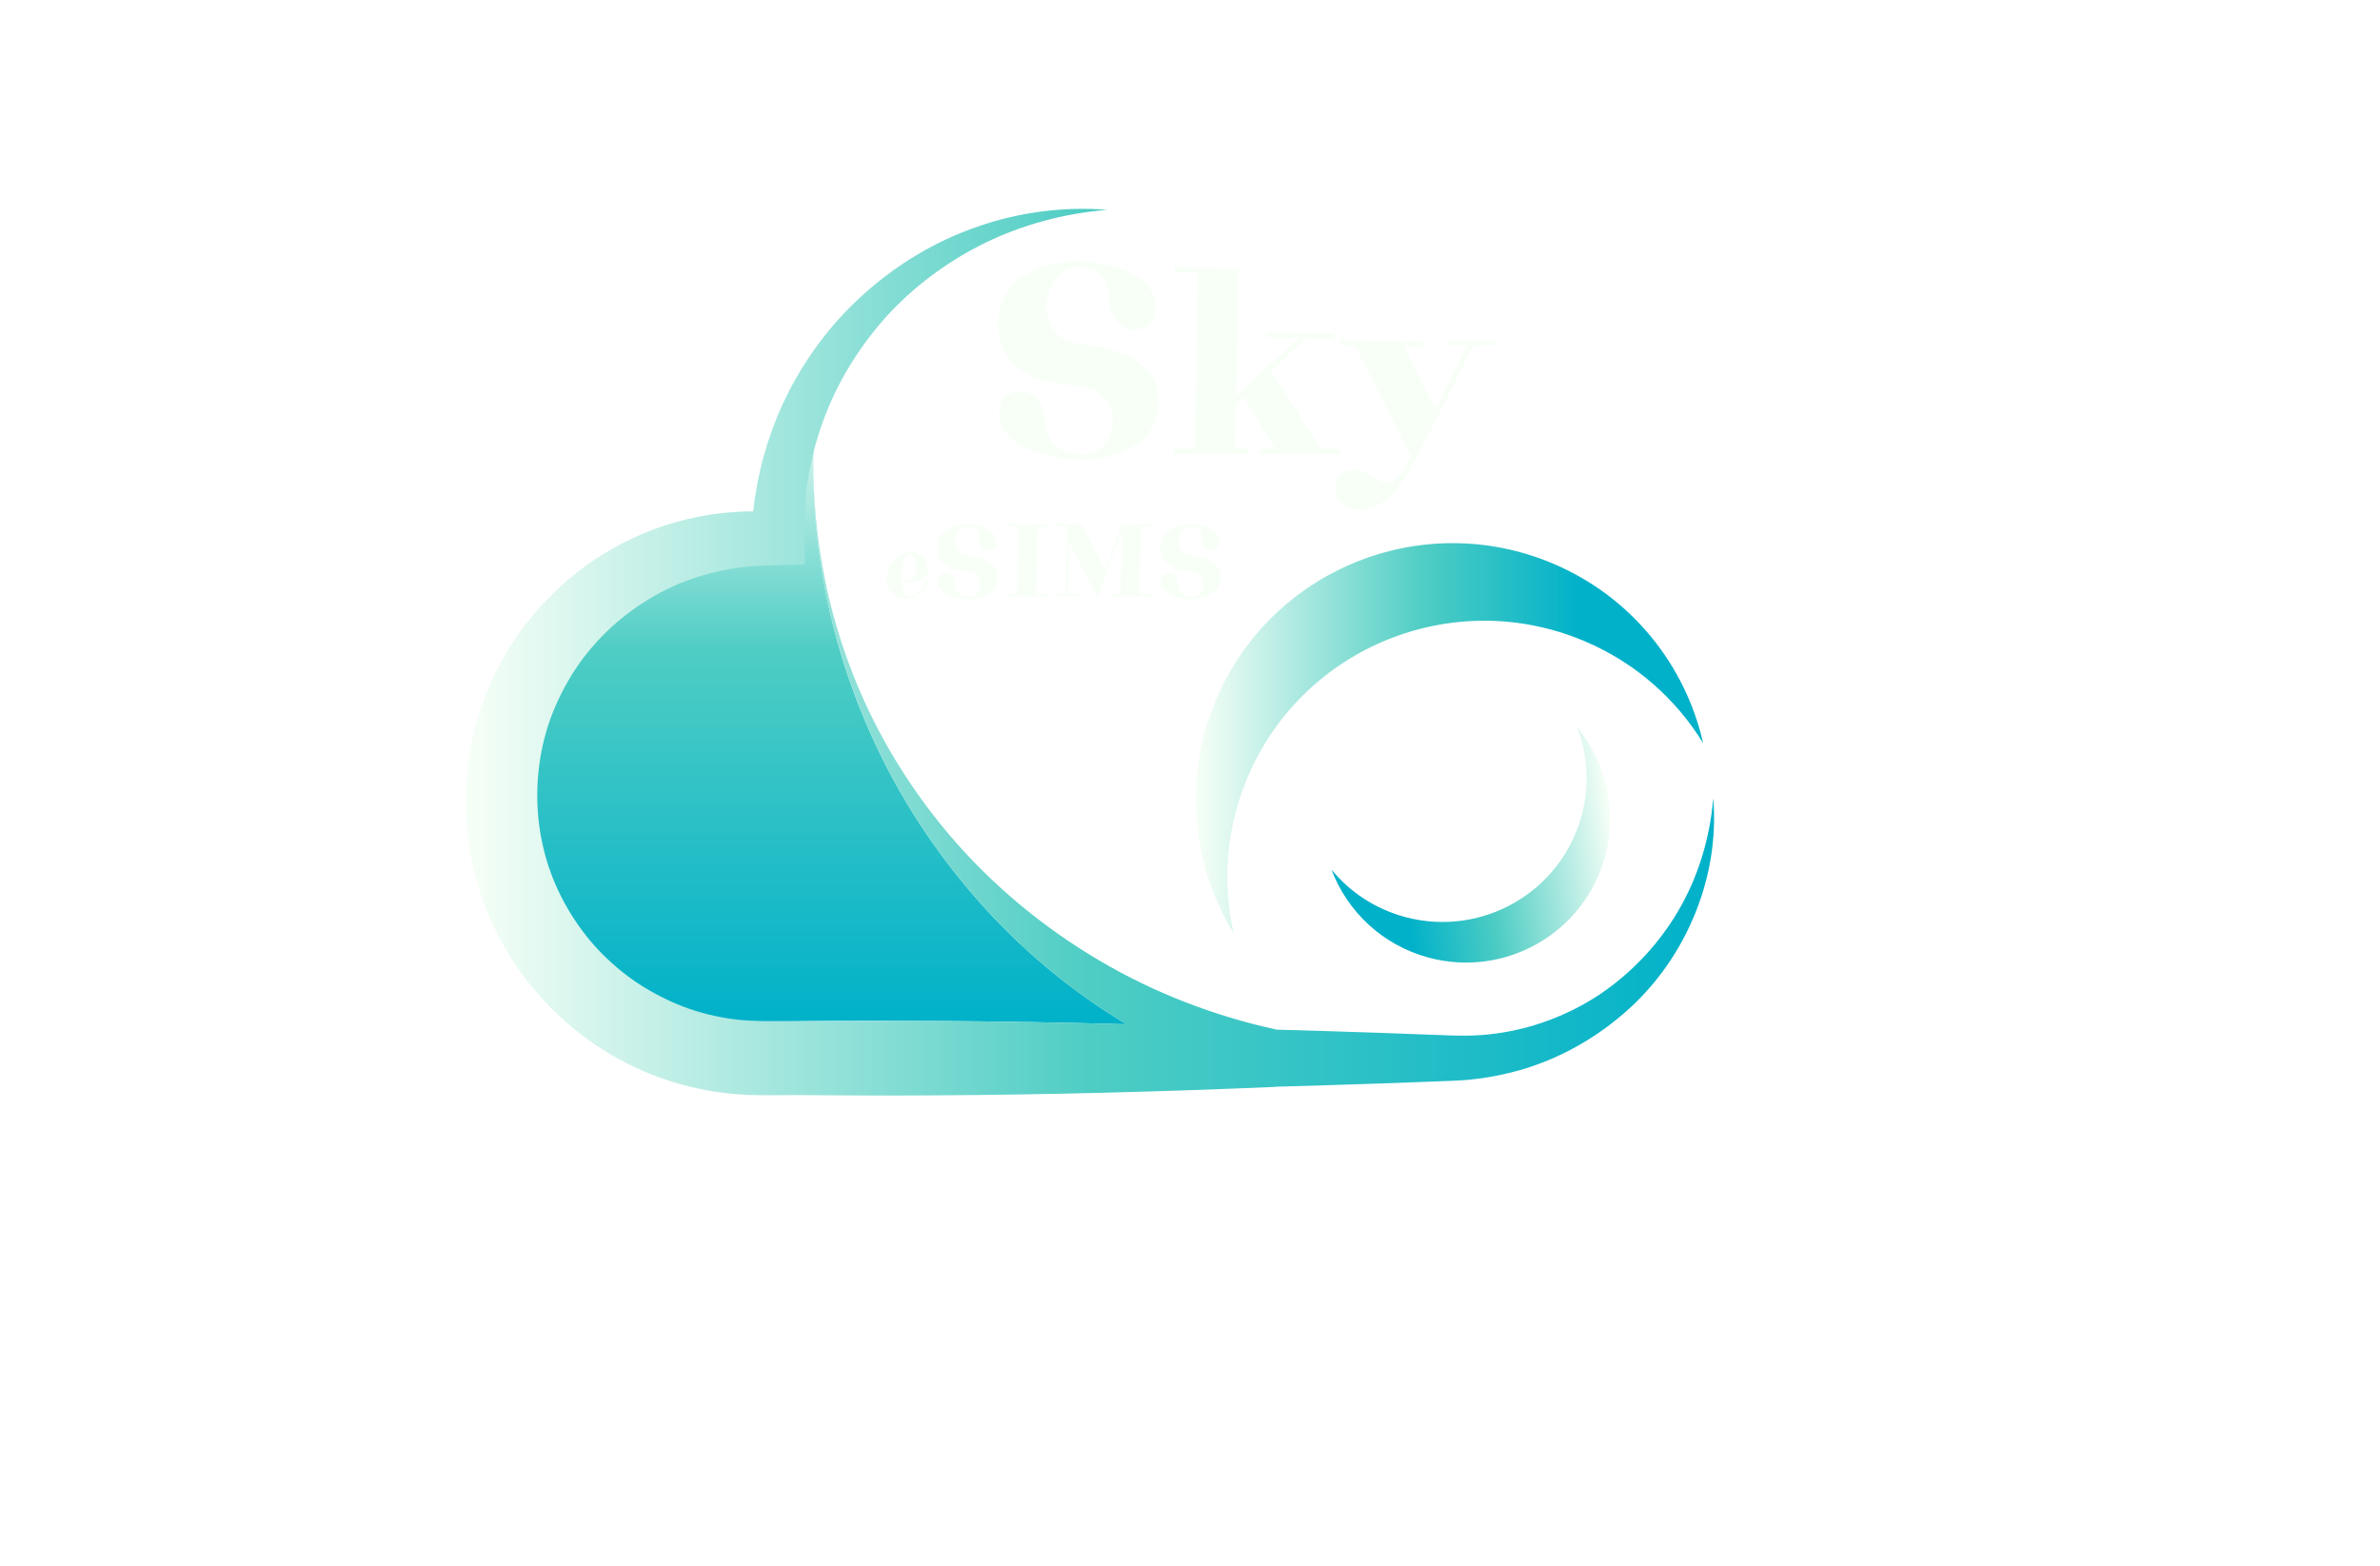 <svg width="547" height="360" viewBox="0 0 547 360" fill="none" xmlns="http://www.w3.org/2000/svg">
<path d="M68.375 300.766H71.375C71.219 302.203 70.807 303.49 70.141 304.625C69.474 305.76 68.531 306.661 67.312 307.328C66.094 307.984 64.573 308.312 62.75 308.312C61.417 308.312 60.203 308.062 59.109 307.562C58.026 307.062 57.094 306.354 56.312 305.438C55.531 304.51 54.927 303.401 54.5 302.109C54.083 300.807 53.875 299.359 53.875 297.766V295.5C53.875 293.906 54.083 292.464 54.5 291.172C54.927 289.87 55.536 288.755 56.328 287.828C57.13 286.901 58.094 286.188 59.219 285.688C60.344 285.188 61.609 284.938 63.016 284.938C64.734 284.938 66.188 285.26 67.375 285.906C68.562 286.552 69.484 287.448 70.141 288.594C70.807 289.729 71.219 291.047 71.375 292.547H68.375C68.229 291.484 67.958 290.573 67.562 289.812C67.167 289.042 66.604 288.448 65.875 288.031C65.146 287.615 64.193 287.406 63.016 287.406C62.005 287.406 61.115 287.599 60.344 287.984C59.583 288.37 58.943 288.917 58.422 289.625C57.911 290.333 57.526 291.182 57.266 292.172C57.005 293.161 56.875 294.26 56.875 295.469V297.766C56.875 298.88 56.99 299.927 57.219 300.906C57.458 301.885 57.818 302.745 58.297 303.484C58.776 304.224 59.385 304.807 60.125 305.234C60.865 305.651 61.74 305.859 62.75 305.859C64.031 305.859 65.052 305.656 65.812 305.25C66.573 304.844 67.146 304.26 67.531 303.5C67.927 302.74 68.208 301.828 68.375 300.766ZM73.981 299.734V299.375C73.981 298.156 74.158 297.026 74.513 295.984C74.867 294.932 75.377 294.021 76.044 293.25C76.71 292.469 77.518 291.865 78.466 291.438C79.413 291 80.476 290.781 81.653 290.781C82.841 290.781 83.908 291 84.856 291.438C85.815 291.865 86.627 292.469 87.294 293.25C87.971 294.021 88.487 294.932 88.841 295.984C89.195 297.026 89.372 298.156 89.372 299.375V299.734C89.372 300.953 89.195 302.083 88.841 303.125C88.487 304.167 87.971 305.078 87.294 305.859C86.627 306.63 85.82 307.234 84.872 307.672C83.934 308.099 82.872 308.312 81.684 308.312C80.497 308.312 79.429 308.099 78.481 307.672C77.533 307.234 76.721 306.63 76.044 305.859C75.377 305.078 74.867 304.167 74.513 303.125C74.158 302.083 73.981 300.953 73.981 299.734ZM76.872 299.375V299.734C76.872 300.578 76.971 301.375 77.169 302.125C77.367 302.865 77.663 303.521 78.059 304.094C78.466 304.667 78.971 305.12 79.575 305.453C80.179 305.776 80.882 305.938 81.684 305.938C82.476 305.938 83.169 305.776 83.763 305.453C84.367 305.12 84.867 304.667 85.263 304.094C85.658 303.521 85.955 302.865 86.153 302.125C86.362 301.375 86.466 300.578 86.466 299.734V299.375C86.466 298.542 86.362 297.755 86.153 297.016C85.955 296.266 85.653 295.604 85.247 295.031C84.851 294.448 84.351 293.99 83.747 293.656C83.153 293.323 82.455 293.156 81.653 293.156C80.862 293.156 80.163 293.323 79.559 293.656C78.966 293.99 78.466 294.448 78.059 295.031C77.663 295.604 77.367 296.266 77.169 297.016C76.971 297.755 76.872 298.542 76.872 299.375ZM95.588 294.703V308H92.697V291.094H95.431L95.588 294.703ZM94.9 298.906L93.697 298.859C93.707 297.703 93.879 296.635 94.213 295.656C94.546 294.667 95.015 293.807 95.619 293.078C96.223 292.349 96.942 291.786 97.775 291.391C98.619 290.984 99.551 290.781 100.572 290.781C101.405 290.781 102.155 290.896 102.822 291.125C103.489 291.344 104.056 291.698 104.525 292.188C105.004 292.677 105.369 293.312 105.619 294.094C105.869 294.865 105.994 295.807 105.994 296.922V308H103.088V296.891C103.088 296.005 102.957 295.297 102.697 294.766C102.436 294.224 102.056 293.833 101.556 293.594C101.056 293.344 100.442 293.219 99.713 293.219C98.994 293.219 98.338 293.37 97.744 293.672C97.16 293.974 96.655 294.391 96.228 294.922C95.811 295.453 95.483 296.062 95.244 296.75C95.015 297.427 94.9 298.146 94.9 298.906ZM112.975 294.703V308H110.084V291.094H112.819L112.975 294.703ZM112.287 298.906L111.084 298.859C111.095 297.703 111.267 296.635 111.6 295.656C111.933 294.667 112.402 293.807 113.006 293.078C113.61 292.349 114.329 291.786 115.162 291.391C116.006 290.984 116.939 290.781 117.959 290.781C118.793 290.781 119.543 290.896 120.209 291.125C120.876 291.344 121.444 291.698 121.912 292.188C122.392 292.677 122.756 293.312 123.006 294.094C123.256 294.865 123.381 295.807 123.381 296.922V308H120.475V296.891C120.475 296.005 120.345 295.297 120.084 294.766C119.824 294.224 119.444 293.833 118.944 293.594C118.444 293.344 117.829 293.219 117.1 293.219C116.381 293.219 115.725 293.37 115.131 293.672C114.548 293.974 114.043 294.391 113.616 294.922C113.199 295.453 112.871 296.062 112.631 296.75C112.402 297.427 112.287 298.146 112.287 298.906ZM134.488 308.312C133.31 308.312 132.243 308.115 131.284 307.719C130.336 307.312 129.519 306.745 128.831 306.016C128.154 305.286 127.633 304.422 127.269 303.422C126.904 302.422 126.722 301.328 126.722 300.141V299.484C126.722 298.109 126.925 296.885 127.331 295.812C127.738 294.729 128.29 293.812 128.988 293.062C129.685 292.312 130.477 291.745 131.363 291.359C132.248 290.974 133.165 290.781 134.113 290.781C135.321 290.781 136.363 290.99 137.238 291.406C138.123 291.823 138.847 292.406 139.409 293.156C139.972 293.896 140.389 294.771 140.659 295.781C140.93 296.781 141.066 297.875 141.066 299.062V300.359H128.441V298H138.175V297.781C138.133 297.031 137.977 296.302 137.706 295.594C137.446 294.885 137.029 294.302 136.456 293.844C135.883 293.385 135.102 293.156 134.113 293.156C133.456 293.156 132.852 293.297 132.3 293.578C131.748 293.849 131.274 294.255 130.878 294.797C130.482 295.339 130.175 296 129.956 296.781C129.738 297.562 129.628 298.464 129.628 299.484V300.141C129.628 300.943 129.738 301.698 129.956 302.406C130.185 303.104 130.514 303.719 130.941 304.25C131.378 304.781 131.904 305.198 132.519 305.5C133.144 305.802 133.852 305.953 134.644 305.953C135.665 305.953 136.529 305.745 137.238 305.328C137.946 304.911 138.566 304.354 139.097 303.656L140.847 305.047C140.482 305.599 140.019 306.125 139.456 306.625C138.894 307.125 138.201 307.531 137.378 307.844C136.566 308.156 135.602 308.312 134.488 308.312ZM150.906 305.938C151.594 305.938 152.229 305.797 152.812 305.516C153.396 305.234 153.875 304.849 154.25 304.359C154.625 303.859 154.839 303.292 154.891 302.656H157.641C157.589 303.656 157.25 304.589 156.625 305.453C156.01 306.307 155.203 307 154.203 307.531C153.203 308.052 152.104 308.312 150.906 308.312C149.635 308.312 148.526 308.089 147.578 307.641C146.641 307.193 145.859 306.578 145.234 305.797C144.62 305.016 144.156 304.12 143.844 303.109C143.542 302.089 143.391 301.01 143.391 299.875V299.219C143.391 298.083 143.542 297.01 143.844 296C144.156 294.979 144.62 294.078 145.234 293.297C145.859 292.516 146.641 291.901 147.578 291.453C148.526 291.005 149.635 290.781 150.906 290.781C152.229 290.781 153.385 291.052 154.375 291.594C155.365 292.125 156.141 292.854 156.703 293.781C157.276 294.698 157.589 295.74 157.641 296.906H154.891C154.839 296.208 154.641 295.578 154.297 295.016C153.964 294.453 153.505 294.005 152.922 293.672C152.349 293.328 151.677 293.156 150.906 293.156C150.021 293.156 149.276 293.333 148.672 293.688C148.078 294.031 147.604 294.5 147.25 295.094C146.906 295.677 146.656 296.328 146.5 297.047C146.354 297.755 146.281 298.479 146.281 299.219V299.875C146.281 300.615 146.354 301.344 146.5 302.062C146.646 302.781 146.891 303.432 147.234 304.016C147.589 304.599 148.062 305.068 148.656 305.422C149.26 305.766 150.01 305.938 150.906 305.938ZM167.669 291.094V293.312H158.528V291.094H167.669ZM161.622 286.984H164.512V303.812C164.512 304.385 164.601 304.818 164.778 305.109C164.955 305.401 165.184 305.594 165.466 305.688C165.747 305.781 166.049 305.828 166.372 305.828C166.611 305.828 166.861 305.807 167.122 305.766C167.393 305.714 167.596 305.672 167.731 305.641L167.747 308C167.518 308.073 167.216 308.141 166.841 308.203C166.476 308.276 166.033 308.312 165.512 308.312C164.804 308.312 164.153 308.172 163.559 307.891C162.966 307.609 162.492 307.141 162.137 306.484C161.794 305.818 161.622 304.922 161.622 303.797V286.984ZM190.959 302.25C190.959 301.719 190.876 301.25 190.709 300.844C190.553 300.427 190.272 300.052 189.866 299.719C189.47 299.385 188.918 299.068 188.209 298.766C187.511 298.464 186.626 298.156 185.553 297.844C184.428 297.51 183.412 297.141 182.506 296.734C181.6 296.318 180.824 295.844 180.178 295.312C179.532 294.781 179.037 294.172 178.694 293.484C178.35 292.797 178.178 292.01 178.178 291.125C178.178 290.24 178.36 289.422 178.725 288.672C179.09 287.922 179.61 287.271 180.287 286.719C180.975 286.156 181.793 285.719 182.741 285.406C183.689 285.094 184.746 284.938 185.912 284.938C187.621 284.938 189.069 285.266 190.256 285.922C191.454 286.568 192.366 287.417 192.991 288.469C193.616 289.51 193.928 290.625 193.928 291.812H190.928C190.928 290.958 190.746 290.203 190.381 289.547C190.017 288.88 189.465 288.359 188.725 287.984C187.985 287.599 187.048 287.406 185.912 287.406C184.84 287.406 183.954 287.568 183.256 287.891C182.558 288.214 182.037 288.651 181.694 289.203C181.36 289.755 181.194 290.385 181.194 291.094C181.194 291.573 181.293 292.01 181.491 292.406C181.699 292.792 182.017 293.151 182.444 293.484C182.881 293.818 183.433 294.125 184.1 294.406C184.777 294.688 185.584 294.958 186.522 295.219C187.814 295.583 188.928 295.99 189.866 296.438C190.803 296.885 191.574 297.391 192.178 297.953C192.793 298.505 193.246 299.135 193.537 299.844C193.84 300.542 193.991 301.333 193.991 302.219C193.991 303.146 193.803 303.984 193.428 304.734C193.053 305.484 192.517 306.125 191.819 306.656C191.121 307.188 190.282 307.599 189.303 307.891C188.334 308.172 187.251 308.312 186.053 308.312C185.001 308.312 183.965 308.167 182.944 307.875C181.933 307.583 181.011 307.146 180.178 306.562C179.355 305.979 178.694 305.26 178.194 304.406C177.704 303.542 177.459 302.542 177.459 301.406H180.459C180.459 302.188 180.61 302.859 180.912 303.422C181.215 303.974 181.626 304.432 182.147 304.797C182.678 305.161 183.277 305.432 183.944 305.609C184.621 305.776 185.324 305.859 186.053 305.859C187.105 305.859 187.996 305.714 188.725 305.422C189.454 305.13 190.006 304.714 190.381 304.172C190.767 303.63 190.959 302.99 190.959 302.25ZM204.113 308.312C202.935 308.312 201.868 308.115 200.909 307.719C199.961 307.312 199.144 306.745 198.456 306.016C197.779 305.286 197.258 304.422 196.894 303.422C196.529 302.422 196.347 301.328 196.347 300.141V299.484C196.347 298.109 196.55 296.885 196.956 295.812C197.363 294.729 197.915 293.812 198.613 293.062C199.31 292.312 200.102 291.745 200.988 291.359C201.873 290.974 202.79 290.781 203.738 290.781C204.946 290.781 205.988 290.99 206.863 291.406C207.748 291.823 208.472 292.406 209.034 293.156C209.597 293.896 210.014 294.771 210.284 295.781C210.555 296.781 210.691 297.875 210.691 299.062V300.359H198.066V298H207.8V297.781C207.758 297.031 207.602 296.302 207.331 295.594C207.071 294.885 206.654 294.302 206.081 293.844C205.508 293.385 204.727 293.156 203.738 293.156C203.081 293.156 202.477 293.297 201.925 293.578C201.373 293.849 200.899 294.255 200.503 294.797C200.107 295.339 199.8 296 199.581 296.781C199.363 297.562 199.253 298.464 199.253 299.484V300.141C199.253 300.943 199.363 301.698 199.581 302.406C199.81 303.104 200.139 303.719 200.566 304.25C201.003 304.781 201.529 305.198 202.144 305.5C202.769 305.802 203.477 305.953 204.269 305.953C205.29 305.953 206.154 305.745 206.863 305.328C207.571 304.911 208.191 304.354 208.722 303.656L210.472 305.047C210.107 305.599 209.644 306.125 209.081 306.625C208.519 307.125 207.826 307.531 207.003 307.844C206.191 308.156 205.227 308.312 204.113 308.312ZM223.734 305.109V296.406C223.734 295.74 223.599 295.161 223.328 294.672C223.068 294.172 222.672 293.786 222.141 293.516C221.609 293.245 220.953 293.109 220.172 293.109C219.443 293.109 218.802 293.234 218.25 293.484C217.708 293.734 217.281 294.062 216.969 294.469C216.667 294.875 216.516 295.312 216.516 295.781H213.625C213.625 295.177 213.781 294.578 214.094 293.984C214.406 293.391 214.854 292.854 215.438 292.375C216.031 291.885 216.74 291.5 217.562 291.219C218.396 290.927 219.323 290.781 220.344 290.781C221.573 290.781 222.656 290.99 223.594 291.406C224.542 291.823 225.281 292.453 225.812 293.297C226.354 294.13 226.625 295.177 226.625 296.438V304.312C226.625 304.875 226.672 305.474 226.766 306.109C226.87 306.745 227.021 307.292 227.219 307.75V308H224.203C224.057 307.667 223.943 307.224 223.859 306.672C223.776 306.109 223.734 305.589 223.734 305.109ZM224.234 297.75L224.266 299.781H221.344C220.521 299.781 219.786 299.849 219.141 299.984C218.495 300.109 217.953 300.302 217.516 300.562C217.078 300.823 216.745 301.151 216.516 301.547C216.286 301.932 216.172 302.385 216.172 302.906C216.172 303.438 216.292 303.922 216.531 304.359C216.771 304.797 217.13 305.146 217.609 305.406C218.099 305.656 218.698 305.781 219.406 305.781C220.292 305.781 221.073 305.594 221.75 305.219C222.427 304.844 222.964 304.385 223.359 303.844C223.766 303.302 223.984 302.776 224.016 302.266L225.25 303.656C225.177 304.094 224.979 304.578 224.656 305.109C224.333 305.641 223.901 306.151 223.359 306.641C222.828 307.12 222.193 307.521 221.453 307.844C220.724 308.156 219.901 308.312 218.984 308.312C217.839 308.312 216.833 308.089 215.969 307.641C215.115 307.193 214.448 306.594 213.969 305.844C213.5 305.083 213.266 304.234 213.266 303.297C213.266 302.391 213.443 301.594 213.797 300.906C214.151 300.208 214.661 299.63 215.328 299.172C215.995 298.703 216.797 298.349 217.734 298.109C218.672 297.87 219.719 297.75 220.875 297.75H224.234ZM233.747 294.453V308H230.841V291.094H233.591L233.747 294.453ZM233.153 298.906L231.809 298.859C231.82 297.703 231.971 296.635 232.262 295.656C232.554 294.667 232.986 293.807 233.559 293.078C234.132 292.349 234.846 291.786 235.7 291.391C236.554 290.984 237.544 290.781 238.669 290.781C239.46 290.781 240.19 290.896 240.856 291.125C241.523 291.344 242.101 291.693 242.591 292.172C243.08 292.651 243.46 293.266 243.731 294.016C244.002 294.766 244.137 295.672 244.137 296.734V308H241.247V296.875C241.247 295.99 241.096 295.281 240.794 294.75C240.502 294.219 240.085 293.833 239.544 293.594C239.002 293.344 238.367 293.219 237.637 293.219C236.783 293.219 236.07 293.37 235.497 293.672C234.924 293.974 234.466 294.391 234.122 294.922C233.778 295.453 233.528 296.062 233.372 296.75C233.226 297.427 233.153 298.146 233.153 298.906ZM244.106 297.312L242.169 297.906C242.179 296.979 242.33 296.089 242.622 295.234C242.924 294.38 243.356 293.62 243.919 292.953C244.492 292.286 245.195 291.76 246.028 291.375C246.861 290.979 247.815 290.781 248.887 290.781C249.794 290.781 250.596 290.901 251.294 291.141C252.002 291.38 252.596 291.75 253.075 292.25C253.565 292.74 253.934 293.37 254.184 294.141C254.434 294.911 254.559 295.828 254.559 296.891V308H251.653V296.859C251.653 295.911 251.502 295.177 251.2 294.656C250.908 294.125 250.492 293.755 249.95 293.547C249.419 293.328 248.783 293.219 248.044 293.219C247.408 293.219 246.846 293.328 246.356 293.547C245.867 293.766 245.455 294.068 245.122 294.453C244.789 294.828 244.533 295.26 244.356 295.75C244.19 296.24 244.106 296.76 244.106 297.312ZM261.775 284V308H258.869V284H261.775ZM273.131 308.312C271.954 308.312 270.886 308.115 269.928 307.719C268.98 307.312 268.163 306.745 267.475 306.016C266.798 305.286 266.277 304.422 265.913 303.422C265.548 302.422 265.366 301.328 265.366 300.141V299.484C265.366 298.109 265.569 296.885 265.975 295.812C266.381 294.729 266.933 293.812 267.631 293.062C268.329 292.312 269.121 291.745 270.006 291.359C270.892 290.974 271.808 290.781 272.756 290.781C273.965 290.781 275.006 290.99 275.881 291.406C276.767 291.823 277.491 292.406 278.053 293.156C278.616 293.896 279.032 294.771 279.303 295.781C279.574 296.781 279.709 297.875 279.709 299.062V300.359H267.084V298H276.819V297.781C276.777 297.031 276.621 296.302 276.35 295.594C276.09 294.885 275.673 294.302 275.1 293.844C274.527 293.385 273.746 293.156 272.756 293.156C272.1 293.156 271.496 293.297 270.944 293.578C270.392 293.849 269.918 294.255 269.522 294.797C269.126 295.339 268.819 296 268.6 296.781C268.381 297.562 268.272 298.464 268.272 299.484V300.141C268.272 300.943 268.381 301.698 268.6 302.406C268.829 303.104 269.157 303.719 269.584 304.25C270.022 304.781 270.548 305.198 271.163 305.5C271.788 305.802 272.496 305.953 273.288 305.953C274.308 305.953 275.173 305.745 275.881 305.328C276.59 304.911 277.209 304.354 277.741 303.656L279.491 305.047C279.126 305.599 278.663 306.125 278.1 306.625C277.538 307.125 276.845 307.531 276.022 307.844C275.209 308.156 274.246 308.312 273.131 308.312ZM292.628 303.516C292.628 303.099 292.534 302.714 292.347 302.359C292.17 301.995 291.8 301.667 291.238 301.375C290.685 301.073 289.852 300.812 288.738 300.594C287.8 300.396 286.951 300.161 286.191 299.891C285.441 299.62 284.8 299.292 284.269 298.906C283.748 298.521 283.347 298.068 283.066 297.547C282.784 297.026 282.644 296.417 282.644 295.719C282.644 295.052 282.79 294.422 283.081 293.828C283.383 293.234 283.805 292.708 284.347 292.25C284.899 291.792 285.56 291.432 286.331 291.172C287.102 290.911 287.961 290.781 288.909 290.781C290.264 290.781 291.42 291.021 292.378 291.5C293.336 291.979 294.071 292.62 294.581 293.422C295.092 294.214 295.347 295.094 295.347 296.062H292.456C292.456 295.594 292.316 295.141 292.034 294.703C291.764 294.255 291.363 293.885 290.831 293.594C290.31 293.302 289.67 293.156 288.909 293.156C288.107 293.156 287.456 293.281 286.956 293.531C286.467 293.771 286.107 294.078 285.878 294.453C285.659 294.828 285.55 295.224 285.55 295.641C285.55 295.953 285.602 296.234 285.706 296.484C285.821 296.724 286.019 296.948 286.3 297.156C286.581 297.354 286.977 297.542 287.488 297.719C287.998 297.896 288.649 298.073 289.441 298.25C290.826 298.562 291.967 298.938 292.863 299.375C293.758 299.812 294.425 300.349 294.863 300.984C295.3 301.62 295.519 302.391 295.519 303.297C295.519 304.036 295.363 304.714 295.05 305.328C294.748 305.943 294.305 306.474 293.722 306.922C293.149 307.359 292.461 307.703 291.659 307.953C290.868 308.193 289.977 308.312 288.988 308.312C287.498 308.312 286.238 308.047 285.206 307.516C284.175 306.984 283.394 306.297 282.863 305.453C282.331 304.609 282.066 303.719 282.066 302.781H284.972C285.014 303.573 285.243 304.203 285.659 304.672C286.076 305.13 286.586 305.458 287.191 305.656C287.795 305.844 288.394 305.938 288.988 305.938C289.779 305.938 290.441 305.833 290.972 305.625C291.514 305.417 291.925 305.13 292.206 304.766C292.488 304.401 292.628 303.984 292.628 303.516ZM308.859 303.516C308.859 303.099 308.766 302.714 308.578 302.359C308.401 301.995 308.031 301.667 307.469 301.375C306.917 301.073 306.083 300.812 304.969 300.594C304.031 300.396 303.182 300.161 302.422 299.891C301.672 299.62 301.031 299.292 300.5 298.906C299.979 298.521 299.578 298.068 299.297 297.547C299.016 297.026 298.875 296.417 298.875 295.719C298.875 295.052 299.021 294.422 299.312 293.828C299.615 293.234 300.036 292.708 300.578 292.25C301.13 291.792 301.792 291.432 302.562 291.172C303.333 290.911 304.193 290.781 305.141 290.781C306.495 290.781 307.651 291.021 308.609 291.5C309.568 291.979 310.302 292.62 310.812 293.422C311.323 294.214 311.578 295.094 311.578 296.062H308.688C308.688 295.594 308.547 295.141 308.266 294.703C307.995 294.255 307.594 293.885 307.062 293.594C306.542 293.302 305.901 293.156 305.141 293.156C304.339 293.156 303.688 293.281 303.188 293.531C302.698 293.771 302.339 294.078 302.109 294.453C301.891 294.828 301.781 295.224 301.781 295.641C301.781 295.953 301.833 296.234 301.938 296.484C302.052 296.724 302.25 296.948 302.531 297.156C302.812 297.354 303.208 297.542 303.719 297.719C304.229 297.896 304.88 298.073 305.672 298.25C307.057 298.562 308.198 298.938 309.094 299.375C309.99 299.812 310.656 300.349 311.094 300.984C311.531 301.62 311.75 302.391 311.75 303.297C311.75 304.036 311.594 304.714 311.281 305.328C310.979 305.943 310.536 306.474 309.953 306.922C309.38 307.359 308.693 307.703 307.891 307.953C307.099 308.193 306.208 308.312 305.219 308.312C303.729 308.312 302.469 308.047 301.438 307.516C300.406 306.984 299.625 306.297 299.094 305.453C298.562 304.609 298.297 303.719 298.297 302.781H301.203C301.245 303.573 301.474 304.203 301.891 304.672C302.307 305.13 302.818 305.458 303.422 305.656C304.026 305.844 304.625 305.938 305.219 305.938C306.01 305.938 306.672 305.833 307.203 305.625C307.745 305.417 308.156 305.13 308.438 304.766C308.719 304.401 308.859 303.984 308.859 303.516ZM318.388 284V308H315.481V284H318.388ZM327.478 306.25L332.181 291.094H335.275L328.494 310.609C328.337 311.026 328.129 311.474 327.869 311.953C327.619 312.443 327.296 312.906 326.9 313.344C326.504 313.781 326.025 314.135 325.462 314.406C324.91 314.688 324.249 314.828 323.478 314.828C323.249 314.828 322.957 314.797 322.603 314.734C322.249 314.672 321.999 314.62 321.853 314.578L321.837 312.234C321.921 312.245 322.051 312.255 322.228 312.266C322.416 312.286 322.546 312.297 322.619 312.297C323.275 312.297 323.832 312.208 324.291 312.031C324.749 311.865 325.134 311.578 325.447 311.172C325.77 310.776 326.046 310.229 326.275 309.531L327.478 306.25ZM324.025 291.094L328.416 304.219L329.166 307.266L327.087 308.328L320.869 291.094H324.025ZM338.522 304.562V306.891C338.522 307.839 338.282 308.839 337.803 309.891C337.324 310.953 336.652 311.839 335.788 312.547L334.147 311.406C334.48 310.948 334.761 310.479 334.991 310C335.22 309.531 335.392 309.042 335.506 308.531C335.631 308.031 335.694 307.5 335.694 306.938V304.562H338.522ZM363.781 305.547V308H352.406V305.547H363.781ZM353 285.25V308H349.984V285.25H353ZM369.638 291.094V308H366.731V291.094H369.638ZM366.513 286.609C366.513 286.141 366.653 285.745 366.934 285.422C367.226 285.099 367.653 284.938 368.216 284.938C368.768 284.938 369.19 285.099 369.481 285.422C369.783 285.745 369.934 286.141 369.934 286.609C369.934 287.057 369.783 287.443 369.481 287.766C369.19 288.078 368.768 288.234 368.216 288.234C367.653 288.234 367.226 288.078 366.934 287.766C366.653 287.443 366.513 287.057 366.513 286.609ZM379.119 305.391L383.744 291.094H386.697L380.619 308H378.681L379.119 305.391ZM375.259 291.094L380.025 305.469L380.353 308H378.416L372.291 291.094H375.259ZM395.975 308.312C394.798 308.312 393.73 308.115 392.772 307.719C391.824 307.312 391.006 306.745 390.319 306.016C389.642 305.286 389.121 304.422 388.756 303.422C388.392 302.422 388.209 301.328 388.209 300.141V299.484C388.209 298.109 388.413 296.885 388.819 295.812C389.225 294.729 389.777 293.812 390.475 293.062C391.173 292.312 391.965 291.745 392.85 291.359C393.735 290.974 394.652 290.781 395.6 290.781C396.808 290.781 397.85 290.99 398.725 291.406C399.61 291.823 400.334 292.406 400.897 293.156C401.459 293.896 401.876 294.771 402.147 295.781C402.418 296.781 402.553 297.875 402.553 299.062V300.359H389.928V298H399.663V297.781C399.621 297.031 399.465 296.302 399.194 295.594C398.933 294.885 398.517 294.302 397.944 293.844C397.371 293.385 396.59 293.156 395.6 293.156C394.944 293.156 394.34 293.297 393.788 293.578C393.235 293.849 392.761 294.255 392.366 294.797C391.97 295.339 391.663 296 391.444 296.781C391.225 297.562 391.116 298.464 391.116 299.484V300.141C391.116 300.943 391.225 301.698 391.444 302.406C391.673 303.104 392.001 303.719 392.428 304.25C392.866 304.781 393.392 305.198 394.006 305.5C394.631 305.802 395.34 305.953 396.131 305.953C397.152 305.953 398.017 305.745 398.725 305.328C399.433 304.911 400.053 304.354 400.584 303.656L402.334 305.047C401.97 305.599 401.506 306.125 400.944 306.625C400.381 307.125 399.689 307.531 398.866 307.844C398.053 308.156 397.09 308.312 395.975 308.312ZM416.719 285.25V308H413.703V285.25H416.719ZM426.25 295.484V297.953H416.062V295.484H426.25ZM427.797 285.25V287.719H416.062V285.25H427.797ZM433.138 293.75V308H430.247V291.094H433.059L433.138 293.75ZM438.419 291L438.403 293.688C438.164 293.635 437.934 293.604 437.716 293.594C437.507 293.573 437.268 293.562 436.997 293.562C436.33 293.562 435.742 293.667 435.231 293.875C434.721 294.083 434.289 294.375 433.934 294.75C433.58 295.125 433.299 295.573 433.091 296.094C432.893 296.604 432.763 297.167 432.7 297.781L431.888 298.25C431.888 297.229 431.986 296.271 432.184 295.375C432.393 294.479 432.71 293.688 433.138 293C433.565 292.302 434.106 291.76 434.763 291.375C435.429 290.979 436.221 290.781 437.138 290.781C437.346 290.781 437.585 290.807 437.856 290.859C438.127 290.901 438.315 290.948 438.419 291ZM447.494 308.312C446.317 308.312 445.249 308.115 444.291 307.719C443.343 307.312 442.525 306.745 441.837 306.016C441.16 305.286 440.64 304.422 440.275 303.422C439.91 302.422 439.728 301.328 439.728 300.141V299.484C439.728 298.109 439.931 296.885 440.337 295.812C440.744 294.729 441.296 293.812 441.994 293.062C442.692 292.312 443.483 291.745 444.369 291.359C445.254 290.974 446.171 290.781 447.119 290.781C448.327 290.781 449.369 290.99 450.244 291.406C451.129 291.823 451.853 292.406 452.416 293.156C452.978 293.896 453.395 294.771 453.666 295.781C453.936 296.781 454.072 297.875 454.072 299.062V300.359H441.447V298H451.181V297.781C451.14 297.031 450.983 296.302 450.712 295.594C450.452 294.885 450.035 294.302 449.462 293.844C448.89 293.385 448.108 293.156 447.119 293.156C446.462 293.156 445.858 293.297 445.306 293.578C444.754 293.849 444.28 294.255 443.884 294.797C443.489 295.339 443.181 296 442.962 296.781C442.744 297.562 442.634 298.464 442.634 299.484V300.141C442.634 300.943 442.744 301.698 442.962 302.406C443.192 303.104 443.52 303.719 443.947 304.25C444.384 304.781 444.91 305.198 445.525 305.5C446.15 305.802 446.858 305.953 447.65 305.953C448.671 305.953 449.535 305.745 450.244 305.328C450.952 304.911 451.572 304.354 452.103 303.656L453.853 305.047C453.489 305.599 453.025 306.125 452.462 306.625C451.9 307.125 451.207 307.531 450.384 307.844C449.572 308.156 448.608 308.312 447.494 308.312ZM464.163 308.312C462.985 308.312 461.918 308.115 460.959 307.719C460.011 307.312 459.194 306.745 458.506 306.016C457.829 305.286 457.308 304.422 456.944 303.422C456.579 302.422 456.397 301.328 456.397 300.141V299.484C456.397 298.109 456.6 296.885 457.006 295.812C457.413 294.729 457.965 293.812 458.663 293.062C459.36 292.312 460.152 291.745 461.038 291.359C461.923 290.974 462.84 290.781 463.788 290.781C464.996 290.781 466.038 290.99 466.913 291.406C467.798 291.823 468.522 292.406 469.084 293.156C469.647 293.896 470.064 294.771 470.334 295.781C470.605 296.781 470.741 297.875 470.741 299.062V300.359H458.116V298H467.85V297.781C467.808 297.031 467.652 296.302 467.381 295.594C467.121 294.885 466.704 294.302 466.131 293.844C465.558 293.385 464.777 293.156 463.788 293.156C463.131 293.156 462.527 293.297 461.975 293.578C461.423 293.849 460.949 294.255 460.553 294.797C460.157 295.339 459.85 296 459.631 296.781C459.413 297.562 459.303 298.464 459.303 299.484V300.141C459.303 300.943 459.413 301.698 459.631 302.406C459.86 303.104 460.189 303.719 460.616 304.25C461.053 304.781 461.579 305.198 462.194 305.5C462.819 305.802 463.527 305.953 464.319 305.953C465.34 305.953 466.204 305.745 466.913 305.328C467.621 304.911 468.241 304.354 468.772 303.656L470.522 305.047C470.157 305.599 469.694 306.125 469.131 306.625C468.569 307.125 467.876 307.531 467.053 307.844C466.241 308.156 465.277 308.312 464.163 308.312ZM476.956 284V308H474.05V284H476.956ZM486.047 306.25L490.75 291.094H493.844L487.062 310.609C486.906 311.026 486.698 311.474 486.438 311.953C486.188 312.443 485.865 312.906 485.469 313.344C485.073 313.781 484.594 314.135 484.031 314.406C483.479 314.688 482.818 314.828 482.047 314.828C481.818 314.828 481.526 314.797 481.172 314.734C480.818 314.672 480.568 314.62 480.422 314.578L480.406 312.234C480.49 312.245 480.62 312.255 480.797 312.266C480.984 312.286 481.115 312.297 481.188 312.297C481.844 312.297 482.401 312.208 482.859 312.031C483.318 311.865 483.703 311.578 484.016 311.172C484.339 310.776 484.615 310.229 484.844 309.531L486.047 306.25ZM482.594 291.094L486.984 304.219L487.734 307.266L485.656 308.328L479.438 291.094H482.594Z" fill="white"/>
<path d="M248.656 79.094C251.885 79.448 254.625 80.042 256.875 80.875C259.125 81.708 260.948 82.708 262.344 83.875C263.76 85.021 264.781 86.302 265.406 87.719C266.052 89.115 266.375 90.573 266.375 92.094C266.375 93.844 266.094 95.385 265.531 96.719C264.969 98.052 264.219 99.229 263.281 100.25C262.365 101.25 261.302 102.094 260.094 102.781C258.906 103.469 257.677 104.021 256.406 104.438C255.156 104.875 253.917 105.188 252.688 105.375C251.458 105.583 250.354 105.698 249.375 105.719H248.594C247.552 105.698 246.354 105.604 245 105.438C243.667 105.292 242.292 105.052 240.875 104.719C239.479 104.385 238.104 103.958 236.75 103.438C235.396 102.896 234.188 102.229 233.125 101.438C232.062 100.646 231.208 99.708 230.562 98.625C229.917 97.542 229.594 96.281 229.594 94.844C229.594 94.073 229.719 93.396 229.969 92.812C230.219 92.229 230.562 91.74 231 91.344C231.438 90.927 231.938 90.604 232.5 90.375C233.083 90.146 233.708 90.01 234.375 89.969C235.188 89.969 235.938 90.146 236.625 90.5C237.333 90.833 237.948 91.312 238.469 91.938C238.99 92.542 239.406 93.281 239.719 94.156C240.052 95.01 240.24 95.969 240.281 97.031C240.323 97.885 240.521 98.76 240.875 99.656C241.229 100.552 241.75 101.365 242.438 102.094C243.125 102.823 243.979 103.417 245 103.875C246.021 104.333 247.219 104.562 248.594 104.562C249.677 104.562 250.656 104.344 251.531 103.906C252.427 103.469 253.188 102.885 253.812 102.156C254.438 101.427 254.917 100.583 255.25 99.625C255.583 98.646 255.75 97.625 255.75 96.562C255.75 95.604 255.583 94.656 255.25 93.719C254.917 92.781 254.396 91.948 253.688 91.219C252.979 90.469 252.073 89.854 250.969 89.375C249.865 88.896 248.542 88.625 247 88.562C243.854 88.417 241.167 87.948 238.938 87.156C236.729 86.365 234.917 85.344 233.5 84.094C232.083 82.823 231.042 81.375 230.375 79.75C229.729 78.125 229.406 76.417 229.406 74.625C229.406 72.688 229.698 70.99 230.281 69.531C230.865 68.052 231.635 66.781 232.594 65.719C233.573 64.635 234.688 63.74 235.938 63.031C237.188 62.302 238.479 61.719 239.812 61.281C241.167 60.844 242.5 60.542 243.812 60.375C245.146 60.188 246.375 60.094 247.5 60.094H247.875C248.917 60.115 250.073 60.208 251.344 60.375C252.635 60.521 253.938 60.76 255.25 61.094C256.583 61.427 257.865 61.865 259.094 62.406C260.344 62.948 261.448 63.615 262.406 64.406C263.385 65.198 264.167 66.135 264.75 67.219C265.333 68.281 265.625 69.51 265.625 70.906C265.625 71.719 265.49 72.427 265.219 73.031C264.948 73.635 264.583 74.146 264.125 74.562C263.688 74.958 263.167 75.26 262.562 75.469C261.958 75.677 261.333 75.781 260.688 75.781C259.896 75.781 259.156 75.604 258.469 75.25C257.781 74.896 257.177 74.406 256.656 73.781C256.156 73.156 255.75 72.417 255.438 71.562C255.146 70.688 255 69.729 255 68.688C255 67.792 254.885 66.906 254.656 66.031C254.427 65.156 254.031 64.375 253.469 63.688C252.927 62.979 252.198 62.406 251.281 61.969C250.365 61.531 249.229 61.292 247.875 61.25H247.562C246.542 61.292 245.594 61.594 244.719 62.156C243.865 62.698 243.125 63.417 242.5 64.312C241.875 65.208 241.385 66.219 241.031 67.344C240.698 68.448 240.531 69.573 240.531 70.719C240.531 71.719 240.677 72.688 240.969 73.625C241.281 74.562 241.76 75.417 242.406 76.188C243.073 76.938 243.917 77.573 244.938 78.094C245.958 78.615 247.198 78.948 248.656 79.094ZM269.75 103.094H274.562L275.375 62.719L269.875 62.594V61.438L284.719 61.688L284.094 91.125L298.5 77.688L291.125 77.562V76.406L306.562 76.688V77.812L299.969 77.75L300.094 77.812L292.094 85.312L303.688 103.156H307.844V104.312H289.656V103.156H293.125L285.75 91.25L284.094 92.812L283.844 103.094H286.719V104.25H269.75V103.094ZM332.969 78.219H343.469V79.375H338.531C335.115 86.458 332.479 91.792 330.625 95.375C329.542 97.479 328.594 99.271 327.781 100.75C327.323 101.625 326.812 102.635 326.25 103.781C325.688 104.927 325.052 106.104 324.344 107.312C323.656 108.542 322.896 109.74 322.062 110.906C321.229 112.094 320.323 113.146 319.344 114.062C318.385 115 317.344 115.75 316.219 116.312C315.115 116.896 313.938 117.188 312.688 117.188C311.979 117.188 311.323 117.094 310.719 116.906C310.115 116.719 309.573 116.479 309.094 116.188C308.615 115.917 308.208 115.604 307.875 115.25C307.562 114.896 307.333 114.562 307.188 114.25C306.958 113.729 306.833 113.104 306.812 112.375C306.771 111.646 306.896 110.958 307.188 110.312C307.479 109.667 307.948 109.115 308.594 108.656C309.26 108.219 310.177 108.01 311.344 108.031C312.177 108.052 312.906 108.208 313.531 108.5C314.156 108.792 314.74 109.104 315.281 109.438C315.823 109.792 316.354 110.115 316.875 110.406C317.417 110.719 318 110.885 318.625 110.906C319.375 110.906 320.031 110.708 320.594 110.312C321.156 109.917 321.656 109.417 322.094 108.812C322.531 108.208 322.927 107.552 323.281 106.844C323.635 106.156 323.979 105.51 324.312 104.906L311.469 79.438L308.125 79.375V78.219L326.875 78.594V79.75L322.781 79.688L329.906 94.281C330.802 92.51 331.854 90.406 333.062 87.969C334.292 85.531 335.688 82.667 337.25 79.375H332.969V78.219Z" fill="#F7FFF7"/>
<path d="M213.324 131.117C213.324 131.531 213.191 131.906 212.926 132.242C212.66 132.57 212.316 132.852 211.895 133.086C211.48 133.32 211.016 133.508 210.5 133.648C209.992 133.781 209.492 133.852 209 133.859C208.969 133.859 208.898 133.855 208.789 133.848C208.68 133.84 208.547 133.816 208.391 133.777C208.234 133.73 208.059 133.66 207.863 133.566C207.668 133.473 207.473 133.336 207.277 133.156C207.301 133.852 207.363 134.449 207.465 134.949C207.574 135.441 207.715 135.848 207.887 136.168C208.066 136.48 208.273 136.711 208.508 136.859C208.75 137 209.012 137.07 209.293 137.07C209.457 137.07 209.676 137.016 209.949 136.906C210.23 136.797 210.52 136.629 210.816 136.402C211.121 136.176 211.418 135.887 211.707 135.535C211.996 135.184 212.238 134.762 212.434 134.27L212.773 133.402L213.195 133.543L213.008 134.07C212.836 134.531 212.609 134.969 212.328 135.383C212.047 135.797 211.719 136.168 211.344 136.496C210.977 136.816 210.566 137.074 210.113 137.27C209.66 137.473 209.176 137.59 208.66 137.621C207.762 137.59 207 137.43 206.375 137.141C205.75 136.852 205.242 136.484 204.852 136.039C204.461 135.594 204.176 135.098 203.996 134.551C203.824 134.004 203.738 133.453 203.738 132.898C203.738 132.531 203.793 132.133 203.902 131.703C204.02 131.266 204.188 130.828 204.406 130.391C204.625 129.945 204.891 129.516 205.203 129.102C205.523 128.688 205.883 128.32 206.281 128C206.688 127.68 207.129 127.426 207.605 127.238C208.09 127.043 208.609 126.945 209.164 126.945C209.672 126.961 210.125 127.039 210.523 127.18C210.93 127.312 211.285 127.492 211.59 127.719C211.902 127.938 212.168 128.188 212.387 128.469C212.605 128.75 212.785 129.043 212.926 129.348C213.066 129.645 213.168 129.949 213.23 130.262C213.293 130.566 213.324 130.852 213.324 131.117ZM208.977 127.379C208.727 127.395 208.492 127.535 208.273 127.801C208.062 128.066 207.879 128.43 207.723 128.891C207.574 129.344 207.457 129.879 207.371 130.496C207.285 131.113 207.242 131.777 207.242 132.488C207.438 132.715 207.633 132.891 207.828 133.016C208.023 133.141 208.203 133.234 208.367 133.297C208.531 133.352 208.668 133.387 208.777 133.402C208.887 133.418 208.953 133.426 208.977 133.426C209.281 133.418 209.531 133.352 209.727 133.227C209.93 133.102 210.086 132.93 210.195 132.711C210.312 132.492 210.395 132.23 210.441 131.926C210.488 131.621 210.512 131.281 210.512 130.906C210.512 130.438 210.48 129.992 210.418 129.57C210.363 129.141 210.273 128.766 210.148 128.445C210.031 128.117 209.875 127.859 209.68 127.672C209.484 127.477 209.25 127.379 208.977 127.379ZM222.605 127.66C223.816 127.793 224.844 128.016 225.688 128.328C226.531 128.641 227.215 129.016 227.738 129.453C228.27 129.883 228.652 130.363 228.887 130.895C229.129 131.418 229.25 131.965 229.25 132.535C229.25 133.191 229.145 133.77 228.934 134.27C228.723 134.77 228.441 135.211 228.09 135.594C227.746 135.969 227.348 136.285 226.895 136.543C226.449 136.801 225.988 137.008 225.512 137.164C225.043 137.328 224.578 137.445 224.117 137.516C223.656 137.594 223.242 137.637 222.875 137.645H222.582C222.191 137.637 221.742 137.602 221.234 137.539C220.734 137.484 220.219 137.395 219.688 137.27C219.164 137.145 218.648 136.984 218.141 136.789C217.633 136.586 217.18 136.336 216.781 136.039C216.383 135.742 216.062 135.391 215.82 134.984C215.578 134.578 215.457 134.105 215.457 133.566C215.457 133.277 215.504 133.023 215.598 132.805C215.691 132.586 215.82 132.402 215.984 132.254C216.148 132.098 216.336 131.977 216.547 131.891C216.766 131.805 217 131.754 217.25 131.738C217.555 131.738 217.836 131.805 218.094 131.938C218.359 132.062 218.59 132.242 218.785 132.477C218.98 132.703 219.137 132.98 219.254 133.309C219.379 133.629 219.449 133.988 219.465 134.387C219.48 134.707 219.555 135.035 219.688 135.371C219.82 135.707 220.016 136.012 220.273 136.285C220.531 136.559 220.852 136.781 221.234 136.953C221.617 137.125 222.066 137.211 222.582 137.211C222.988 137.211 223.355 137.129 223.684 136.965C224.02 136.801 224.305 136.582 224.539 136.309C224.773 136.035 224.953 135.719 225.078 135.359C225.203 134.992 225.266 134.609 225.266 134.211C225.266 133.852 225.203 133.496 225.078 133.145C224.953 132.793 224.758 132.48 224.492 132.207C224.227 131.926 223.887 131.695 223.473 131.516C223.059 131.336 222.562 131.234 221.984 131.211C220.805 131.156 219.797 130.98 218.961 130.684C218.133 130.387 217.453 130.004 216.922 129.535C216.391 129.059 216 128.516 215.75 127.906C215.508 127.297 215.387 126.656 215.387 125.984C215.387 125.258 215.496 124.621 215.715 124.074C215.934 123.52 216.223 123.043 216.582 122.645C216.949 122.238 217.367 121.902 217.836 121.637C218.305 121.363 218.789 121.145 219.289 120.98C219.797 120.816 220.297 120.703 220.789 120.641C221.289 120.57 221.75 120.535 222.172 120.535H222.312C222.703 120.543 223.137 120.578 223.613 120.641C224.098 120.695 224.586 120.785 225.078 120.91C225.578 121.035 226.059 121.199 226.52 121.402C226.988 121.605 227.402 121.855 227.762 122.152C228.129 122.449 228.422 122.801 228.641 123.207C228.859 123.605 228.969 124.066 228.969 124.59C228.969 124.895 228.918 125.16 228.816 125.387C228.715 125.613 228.578 125.805 228.406 125.961C228.242 126.109 228.047 126.223 227.82 126.301C227.594 126.379 227.359 126.418 227.117 126.418C226.82 126.418 226.543 126.352 226.285 126.219C226.027 126.086 225.801 125.902 225.605 125.668C225.418 125.434 225.266 125.156 225.148 124.836C225.039 124.508 224.984 124.148 224.984 123.758C224.984 123.422 224.941 123.09 224.855 122.762C224.77 122.434 224.621 122.141 224.41 121.883C224.207 121.617 223.934 121.402 223.59 121.238C223.246 121.074 222.82 120.984 222.312 120.969H222.195C221.812 120.984 221.457 121.098 221.129 121.309C220.809 121.512 220.531 121.781 220.297 122.117C220.062 122.453 219.879 122.832 219.746 123.254C219.621 123.668 219.559 124.09 219.559 124.52C219.559 124.895 219.613 125.258 219.723 125.609C219.84 125.961 220.02 126.281 220.262 126.57C220.512 126.852 220.828 127.09 221.211 127.285C221.594 127.48 222.059 127.605 222.605 127.66ZM230.973 136.637H233.738L233.809 120.898L230.809 120.805V120.371L241.051 120.676V121.109L238.531 121.039C238.523 121.141 238.512 121.32 238.496 121.578C238.48 121.836 238.465 122.211 238.449 122.703C238.434 123.195 238.41 123.824 238.379 124.59C238.355 125.355 238.332 126.301 238.309 127.426C238.285 128.543 238.258 129.859 238.227 131.375C238.195 132.891 238.164 134.645 238.133 136.637H241.004V137.07H230.973V136.637ZM242.293 136.543L245.012 136.52L245.246 120.828L242.223 120.781V120.348L248.492 120.418L254.035 131.211L257.914 120.465L264.758 120.535V120.969L262.332 120.945C262.324 121.016 262.312 121.164 262.297 121.391C262.289 121.609 262.273 121.953 262.25 122.422C262.234 122.891 262.215 123.504 262.191 124.262C262.168 125.02 262.141 125.969 262.109 127.109C262.078 128.242 262.047 129.59 262.016 131.152C261.984 132.715 261.953 134.535 261.922 136.613H264.805V137.047H254.773V136.613H257.539L257.82 121.953L252.254 137.293L245.609 124.52L245.434 136.52L248.035 136.496V136.93L242.293 136.977V136.543ZM273.934 127.66C275.145 127.793 276.172 128.016 277.016 128.328C277.859 128.641 278.543 129.016 279.066 129.453C279.598 129.883 279.98 130.363 280.215 130.895C280.457 131.418 280.578 131.965 280.578 132.535C280.578 133.191 280.473 133.77 280.262 134.27C280.051 134.77 279.77 135.211 279.418 135.594C279.074 135.969 278.676 136.285 278.223 136.543C277.777 136.801 277.316 137.008 276.84 137.164C276.371 137.328 275.906 137.445 275.445 137.516C274.984 137.594 274.57 137.637 274.203 137.645H273.91C273.52 137.637 273.07 137.602 272.562 137.539C272.062 137.484 271.547 137.395 271.016 137.27C270.492 137.145 269.977 136.984 269.469 136.789C268.961 136.586 268.508 136.336 268.109 136.039C267.711 135.742 267.391 135.391 267.148 134.984C266.906 134.578 266.785 134.105 266.785 133.566C266.785 133.277 266.832 133.023 266.926 132.805C267.02 132.586 267.148 132.402 267.312 132.254C267.477 132.098 267.664 131.977 267.875 131.891C268.094 131.805 268.328 131.754 268.578 131.738C268.883 131.738 269.164 131.805 269.422 131.938C269.688 132.062 269.918 132.242 270.113 132.477C270.309 132.703 270.465 132.98 270.582 133.309C270.707 133.629 270.777 133.988 270.793 134.387C270.809 134.707 270.883 135.035 271.016 135.371C271.148 135.707 271.344 136.012 271.602 136.285C271.859 136.559 272.18 136.781 272.562 136.953C272.945 137.125 273.395 137.211 273.91 137.211C274.316 137.211 274.684 137.129 275.012 136.965C275.348 136.801 275.633 136.582 275.867 136.309C276.102 136.035 276.281 135.719 276.406 135.359C276.531 134.992 276.594 134.609 276.594 134.211C276.594 133.852 276.531 133.496 276.406 133.145C276.281 132.793 276.086 132.48 275.82 132.207C275.555 131.926 275.215 131.695 274.801 131.516C274.387 131.336 273.891 131.234 273.312 131.211C272.133 131.156 271.125 130.98 270.289 130.684C269.461 130.387 268.781 130.004 268.25 129.535C267.719 129.059 267.328 128.516 267.078 127.906C266.836 127.297 266.715 126.656 266.715 125.984C266.715 125.258 266.824 124.621 267.043 124.074C267.262 123.52 267.551 123.043 267.91 122.645C268.277 122.238 268.695 121.902 269.164 121.637C269.633 121.363 270.117 121.145 270.617 120.98C271.125 120.816 271.625 120.703 272.117 120.641C272.617 120.57 273.078 120.535 273.5 120.535H273.641C274.031 120.543 274.465 120.578 274.941 120.641C275.426 120.695 275.914 120.785 276.406 120.91C276.906 121.035 277.387 121.199 277.848 121.402C278.316 121.605 278.73 121.855 279.09 122.152C279.457 122.449 279.75 122.801 279.969 123.207C280.188 123.605 280.297 124.066 280.297 124.59C280.297 124.895 280.246 125.16 280.145 125.387C280.043 125.613 279.906 125.805 279.734 125.961C279.57 126.109 279.375 126.223 279.148 126.301C278.922 126.379 278.688 126.418 278.445 126.418C278.148 126.418 277.871 126.352 277.613 126.219C277.355 126.086 277.129 125.902 276.934 125.668C276.746 125.434 276.594 125.156 276.477 124.836C276.367 124.508 276.312 124.148 276.312 123.758C276.312 123.422 276.27 123.09 276.184 122.762C276.098 122.434 275.949 122.141 275.738 121.883C275.535 121.617 275.262 121.402 274.918 121.238C274.574 121.074 274.148 120.984 273.641 120.969H273.523C273.141 120.984 272.785 121.098 272.457 121.309C272.137 121.512 271.859 121.781 271.625 122.117C271.391 122.453 271.207 122.832 271.074 123.254C270.949 123.668 270.887 124.09 270.887 124.52C270.887 124.895 270.941 125.258 271.051 125.609C271.168 125.961 271.348 126.281 271.59 126.57C271.84 126.852 272.156 127.09 272.539 127.285C272.922 127.48 273.387 127.605 273.934 127.66Z" fill="#F7FFF7"/>
<g filter="url(#filter0_d_1158_138)">
<path fill-rule="evenodd" clip-rule="evenodd" d="M258.917 231.418C244.338 231.015 229.758 230.745 215.178 230.66C210.867 230.629 206.558 230.614 202.247 230.614C193.696 230.614 185.143 230.673 176.592 230.775C176.247 230.787 175.923 230.792 175.612 230.792C174.379 230.792 173.368 230.714 172.231 230.69L170.15 230.628C169.456 230.607 168.778 230.454 168.09 230.376C166.725 230.155 165.328 230.079 163.98 229.762L159.919 228.84C154.576 227.303 149.47 224.929 144.754 221.876C135.29 215.753 127.952 206.369 123.79 195.601C121.846 190.162 120.687 184.397 120.42 178.505L120.399 174.073C120.507 172.603 120.682 171.134 120.814 169.653C120.879 168.157 121.31 166.73 121.565 165.26L122.001 163.061L122.657 160.92C124.327 155.179 126.94 149.623 130.512 144.681C134.03 139.704 138.381 135.261 143.365 131.577C153.179 124.444 165.354 120.61 177.851 120.61C178.153 120.61 178.457 120.612 178.76 120.617L178.772 120.617L178.803 120.617C179.252 120.605 179.606 120.232 179.594 119.783C179.425 113.439 180.093 107.058 181.555 100.845C183.031 94.823 185.281 88.983 188.208 83.491C187.35 89.919 186.904 96.403 186.935 102.885L186.934 102.902L186.935 102.925C186.9 118.369 189.311 133.807 193.973 148.591C198.689 163.363 205.64 177.509 214.743 190.296C223.816 203.091 234.942 214.611 247.81 224.042C251.383 226.667 255.099 229.119 258.917 231.418Z" fill="url(#paint0_linear_1158_138)"/>
<path fill-rule="evenodd" clip-rule="evenodd" d="M364.095 143.327C375.903 148.306 385.227 156.677 391.439 166.814C387.389 148.929 375.065 133.183 356.843 125.499C326.813 112.837 292.179 126.858 279.486 156.815C271.784 174.993 273.945 194.854 283.533 210.497C280.908 198.907 281.747 186.422 286.738 174.643C299.431 144.685 334.065 130.665 364.095 143.327Z" fill="url(#paint1_linear_1158_138)"/>
<path fill-rule="evenodd" clip-rule="evenodd" d="M323.024 206.787C316.082 204.943 310.254 201.022 306.016 195.878C309.657 205.491 317.724 213.273 328.438 216.119C346.094 220.809 364.228 210.329 368.941 192.711C371.801 182.021 369.055 171.164 362.515 163.227C364.874 169.456 365.381 176.452 363.527 183.38C358.814 200.998 340.68 211.478 323.024 206.787Z" fill="url(#paint2_linear_1158_138)"/>
<path fill-rule="evenodd" clip-rule="evenodd" d="M393.757 179.495C392.986 188.748 390.24 197.658 385.689 205.397C381.146 213.139 374.885 219.687 367.652 224.57C360.36 229.386 352.086 232.471 343.634 233.567C341.524 233.869 339.395 233.984 337.275 234.032C336.215 234.064 335.152 234.008 334.095 234.007L330.643 233.884L316.761 233.372C308.981 233.105 301.2 232.873 293.419 232.649C279.226 229.557 265.37 224.261 252.633 216.748C239.728 209.133 227.906 199.356 218.056 187.727C208.223 176.102 200.279 162.704 195.004 148.238C189.649 133.799 186.99 118.348 186.934 102.902L186.935 102.925C186.901 118.369 189.312 133.808 193.973 148.591C198.689 163.363 205.64 177.509 214.743 190.296C223.816 203.091 234.942 214.611 247.81 224.042C251.383 226.668 255.099 229.119 258.917 231.418C244.338 231.015 229.758 230.745 215.178 230.66C204.238 230.581 193.297 230.626 182.357 230.73L177.946 230.693L176.21 230.688C175.636 230.685 175.025 230.689 174.562 230.667C173.568 230.623 172.57 230.645 171.582 230.538C170.591 230.464 169.6 230.392 168.619 230.241C167.632 230.133 166.655 229.966 165.682 229.777C161.784 229.056 157.976 227.875 154.366 226.246C150.763 224.612 147.297 222.644 144.135 220.246C140.972 217.853 138.076 215.104 135.519 212.068C130.476 205.946 126.731 198.73 124.908 190.987C123.043 183.268 123.016 175.039 124.75 167.245C125.609 163.338 126.976 159.543 128.748 155.938C130.509 152.329 132.656 148.882 135.23 145.758C140.332 139.473 146.93 134.372 154.346 130.917C158.063 129.202 161.997 127.955 166.031 127.115C168.046 126.678 170.098 126.41 172.16 126.198L175.289 126.005L178.76 125.895L185.058 125.696L184.872 119.783C184.663 113.148 185.35 106.457 186.974 99.959C186.957 100.934 186.93 101.909 186.935 102.885L186.934 102.902C186.939 101.875 186.978 100.849 187.006 99.823C187.605 97.443 188.323 95.088 189.182 92.773C192.345 84.084 197.267 75.954 203.569 68.928C209.896 61.917 217.673 56.129 226.325 51.856C235.003 47.632 244.593 45.032 254.497 44.229C244.595 43.434 234.382 44.71 224.758 48.064C215.099 51.343 206.089 56.756 198.384 63.725C190.649 70.674 184.312 79.299 179.876 88.9C176.328 96.633 174.023 105 173.096 113.547C172.557 113.546 172.015 113.546 171.48 113.553C168.927 113.646 166.366 113.822 163.826 114.202C158.743 114.932 153.729 116.274 148.927 118.178C144.134 120.105 139.548 122.579 135.295 125.552C131.051 128.54 127.182 132.062 123.722 135.954C116.799 143.739 111.728 153.251 109.138 163.441C107.835 168.532 107.123 173.779 107.012 179.033C106.909 184.286 107.48 189.566 108.613 194.721C110.857 205.048 115.642 214.814 122.366 222.97C129.112 231.099 137.703 237.736 147.422 241.97C152.263 244.114 157.366 245.666 162.572 246.601C163.873 246.843 165.177 247.055 166.492 247.197C167.802 247.382 169.118 247.479 170.435 247.568C171.751 247.691 173.071 247.675 174.389 247.716L176.21 247.726L177.946 247.721L182.362 247.684C193.301 247.789 204.239 247.833 215.178 247.754C240.902 247.604 266.626 246.93 292.35 245.838L292.934 245.815C293.059 245.81 293.178 245.781 293.301 245.768C301.121 245.544 308.941 245.31 316.761 245.042L330.643 244.53L334.131 244.397C335.385 244.31 336.64 244.283 337.887 244.135C340.381 243.868 342.864 243.513 345.302 242.953C355.099 240.885 364.214 236.313 371.786 230.111C387.098 217.767 395.354 198.03 393.757 179.495Z" fill="url(#paint3_linear_1158_138)"/>
</g>
<defs>
<filter id="filter0_d_1158_138" x="103" y="44" width="294.953" height="211.794" filterUnits="userSpaceOnUse" color-interpolation-filters="sRGB">
<feFlood flood-opacity="0" result="BackgroundImageFix"/>
<feColorMatrix in="SourceAlpha" type="matrix" values="0 0 0 0 0 0 0 0 0 0 0 0 0 0 0 0 0 0 127 0" result="hardAlpha"/>
<feOffset dy="4"/>
<feGaussianBlur stdDeviation="2"/>
<feComposite in2="hardAlpha" operator="out"/>
<feColorMatrix type="matrix" values="0 0 0 0 0 0 0 0 0 0 0 0 0 0 0 0 0 0 0.25 0"/>
<feBlend mode="normal" in2="BackgroundImageFix" result="effect1_dropShadow_1158_138"/>
<feBlend mode="normal" in="SourceGraphic" in2="effect1_dropShadow_1158_138" result="shape"/>
</filter>
<linearGradient id="paint0_linear_1158_138" x1="189.658" y1="83.491" x2="189.658" y2="231.418" gradientUnits="userSpaceOnUse">
<stop stop-color="#F7FFF7"/>
<stop offset="0.42" stop-color="#4ECDC4"/>
<stop offset="1" stop-color="#00B1C9"/>
</linearGradient>
<linearGradient id="paint1_linear_1158_138" x1="274.819" y1="165.668" x2="391.44" y2="165.668" gradientUnits="userSpaceOnUse">
<stop stop-color="#F7FFF7"/>
<stop offset="0.452" stop-color="#4ECDC4"/>
<stop offset="0.76" stop-color="#00B1C9"/>
<stop offset="1" stop-color="#00B1C9"/>
</linearGradient>
<linearGradient id="paint2_linear_1158_138" x1="370.843" y1="187.434" x2="306.105" y2="196.515" gradientUnits="userSpaceOnUse">
<stop stop-color="#F7FFF7"/>
<stop offset="0.452" stop-color="#4ECDC4"/>
<stop offset="0.76" stop-color="#00B1C9"/>
<stop offset="1" stop-color="#00B1C9"/>
</linearGradient>
<linearGradient id="paint3_linear_1158_138" x1="107" y1="145.897" x2="393.953" y2="145.897" gradientUnits="userSpaceOnUse">
<stop stop-color="#F7FFF7"/>
<stop offset="0.5" stop-color="#4ECDC4"/>
<stop offset="1" stop-color="#00B1C9"/>
</linearGradient>
</defs>
</svg>

